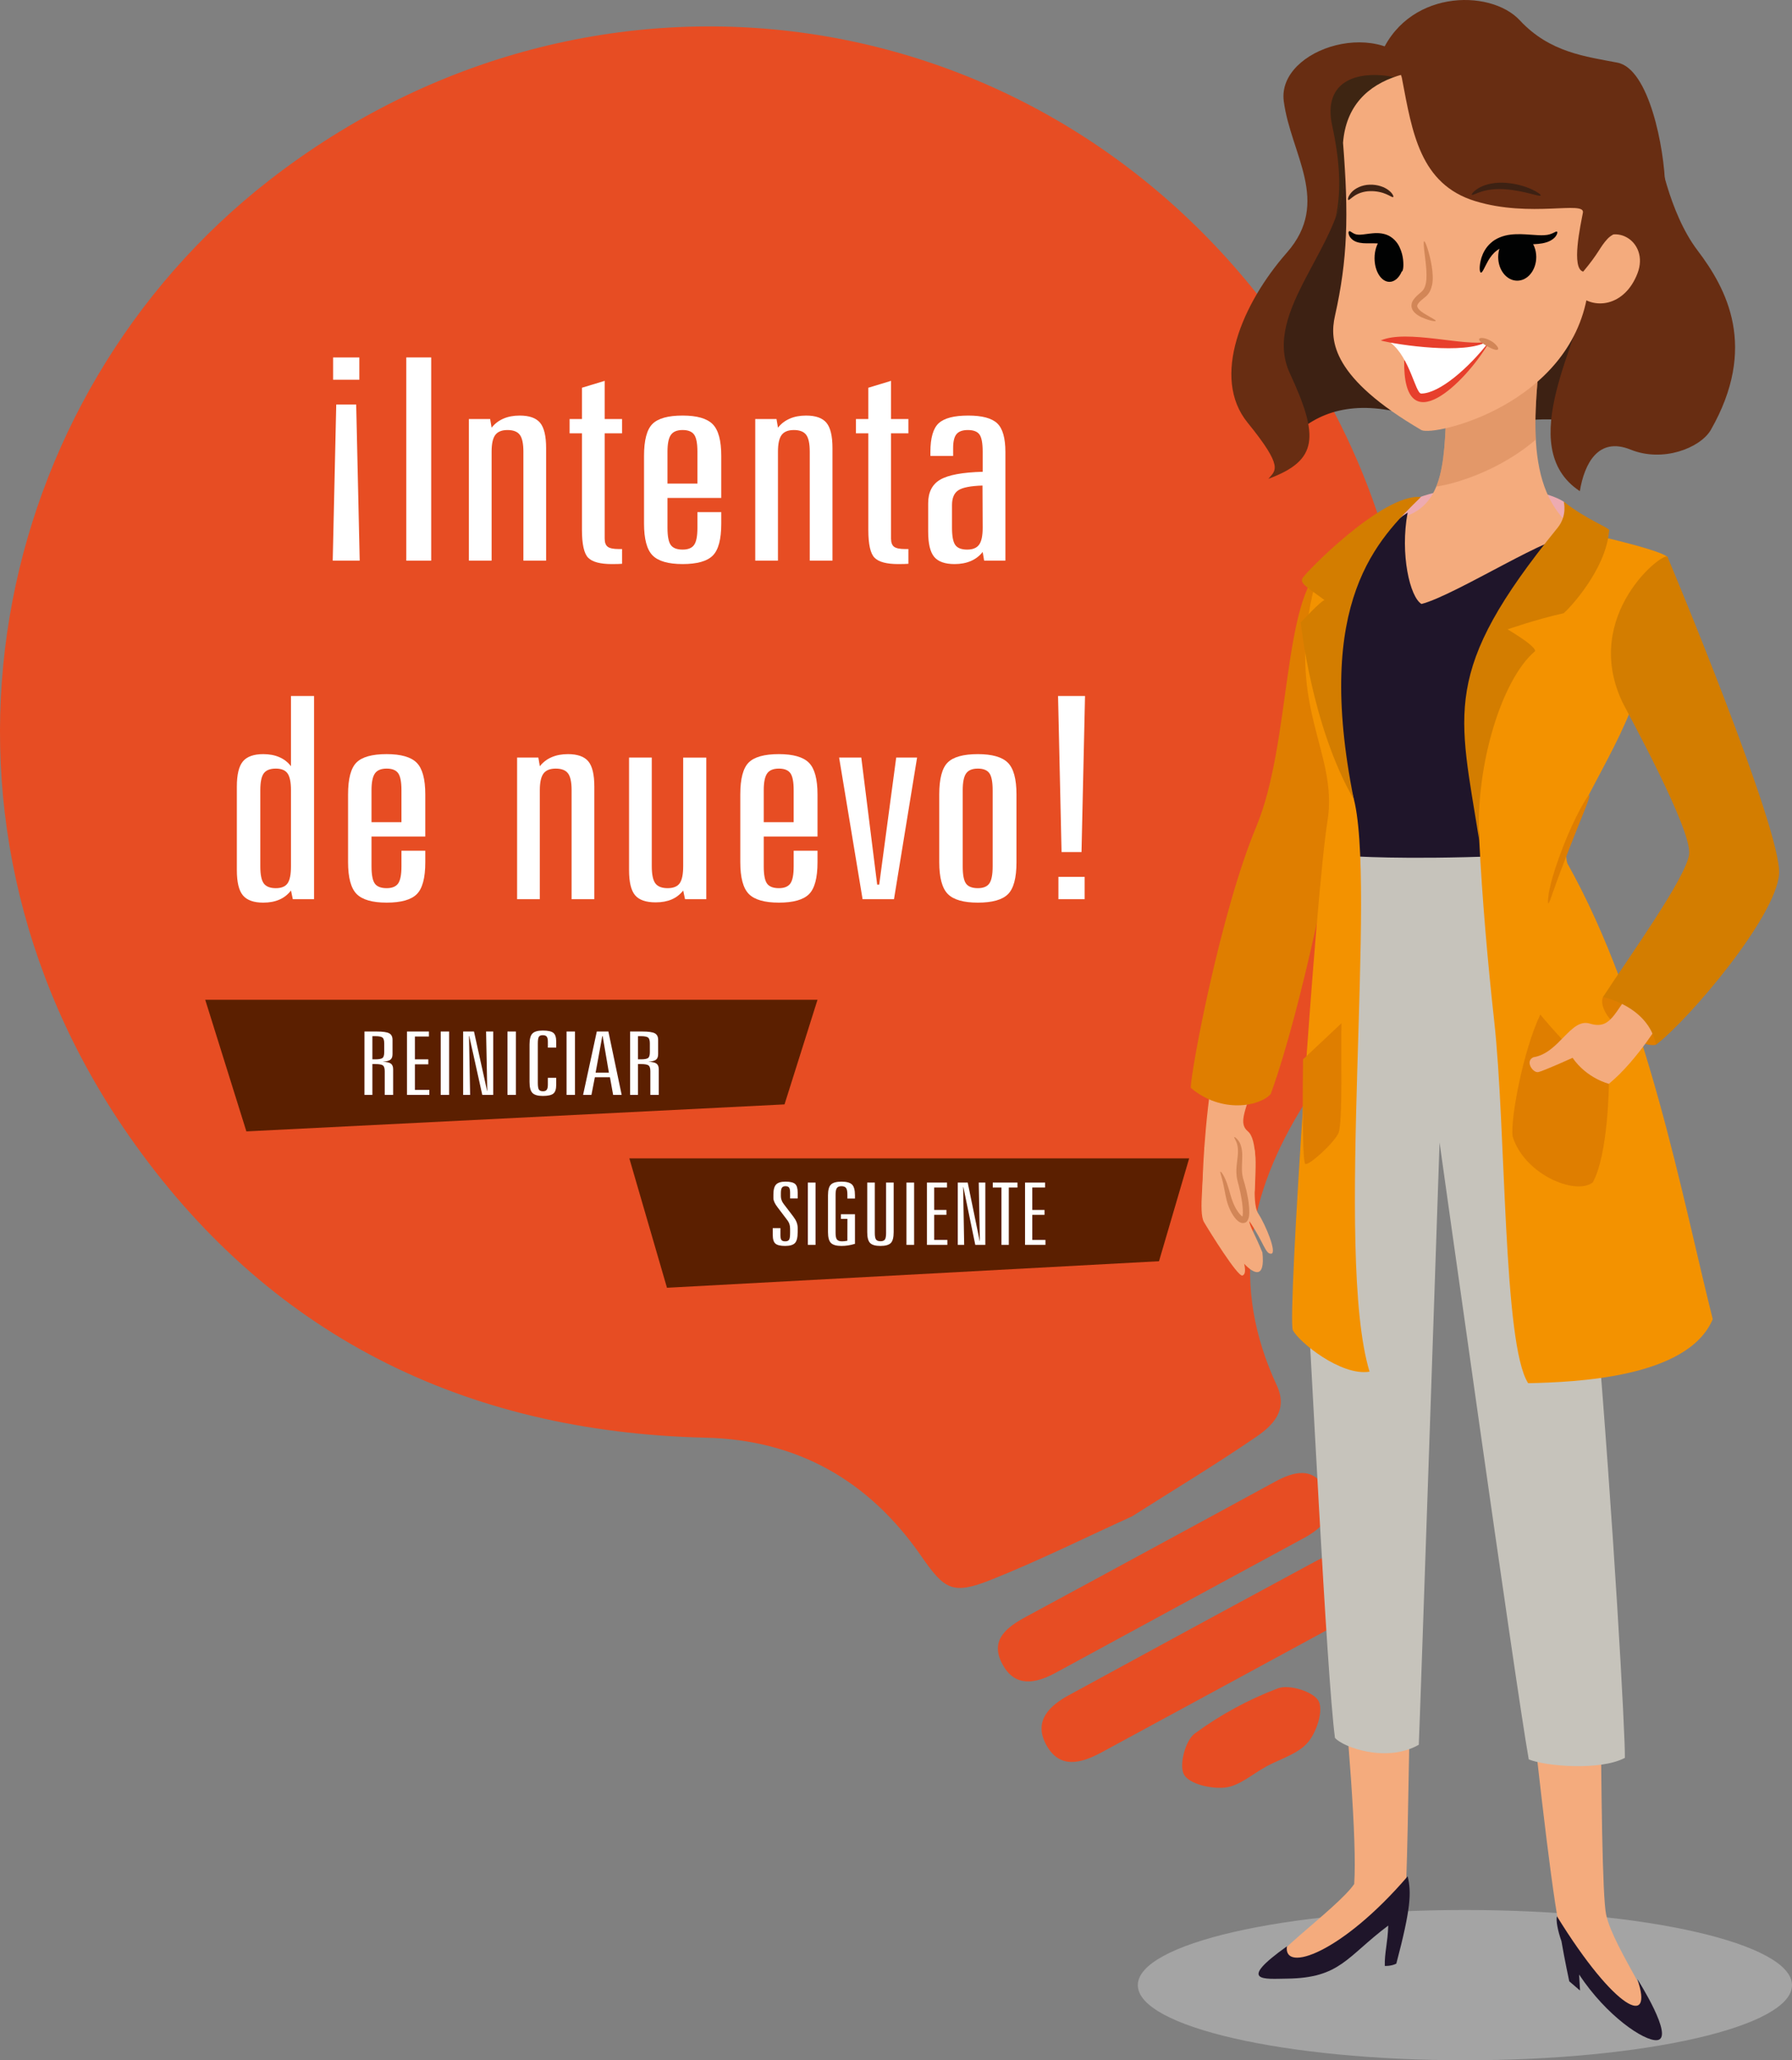 <?xml version="1.0" encoding="utf-8"?>
<!-- Generator: Adobe Illustrator 16.0.0, SVG Export Plug-In . SVG Version: 6.00 Build 0)  -->
<!DOCTYPE svg PUBLIC "-//W3C//DTD SVG 1.1//EN" "http://www.w3.org/Graphics/SVG/1.1/DTD/svg11.dtd">
<svg version="1.1" id="Capa_1" xmlns="http://www.w3.org/2000/svg" xmlns:xlink="http://www.w3.org/1999/xlink" x="0px" y="0px"
	 width="451.102px" height="518.477px" viewBox="0 0 451.102 518.477" enable-background="new 0 0 451.102 518.477"
	 xml:space="preserve">
<rect x="0" y="0" width="451.102" height="518.477" fill="#808080" stroke="none"/>
<g>
	<g opacity="0.907">
		<path fill="#A7A7A7" d="M451.102,499.571c0,10.44-36.859,18.904-82.337,18.904s-82.341-8.464-82.341-18.904
			c0-10.445,36.863-18.915,82.341-18.915S451.102,489.126,451.102,499.571z"/>
	</g>
	<g>
		<path fill="#E74D23" d="M284.963,381.602c-11.885,5.398-23.453,11.156-35.42,15.932c-9.828,3.921-11.771,2.529-17.762-6.108
			c-13.076-18.84-31.088-29.093-54.187-29.629c-60.93-1.415-110.342-26.021-145.145-75.994
			C-24.726,203.705-2.232,99.803,67.777,45.367C149.536-18.205,263.106-1.889,322.89,82.563
			c44.756,63.224,40.923,138.837,5.571,195.017c-14.516,23.055-18.697,45.99-7.055,71.058c2.922,6.289-1.029,10.109-5.236,12.989
			C305.961,368.613,295.354,375.008,284.963,381.602z M247.799,312.695c69.793-37.938,95.582-125.25,57.677-195.248
			c-37.67-69.549-125.761-95.683-195.392-57.969c-69.848,37.85-95.818,126.097-57.688,196.051
			C90.34,325.166,177.796,350.738,247.799,312.695z"/>
		<path fill="#E74D23" d="M307.956,424.369c-10.209,5.535-20.404,11.07-30.613,16.598c-5.191,2.805-10.684,4.357-14.049-2.013
			c-3.123-5.915,0.896-9.717,5.81-12.378c20.604-11.244,41.247-22.438,61.901-33.581c4.925-2.667,10.283-3.952,13.55,1.895
			c3.503,6.295-0.804,10.055-5.982,12.864C328.368,413.301,318.165,418.836,307.956,424.369z"/>
		<path fill="#E74D23" d="M289.646,389.879c10.42-5.646,20.842-11.281,31.25-16.965c4.711-2.574,9.61-3.939,12.714,1.744
			c3.18,5.834-0.285,9.647-5.385,12.402c-20.842,11.287-41.684,22.588-62.5,33.911c-5.073,2.749-10.217,3.709-13.376-2.149
			c-3.328-6.17,1.159-9.373,6.032-12.011C268.821,401.197,279.224,395.525,289.646,389.879z"/>
		<path fill="#E74D23" d="M318.625,444.632c-3.401,1.852-6.668,4.817-10.232,5.217c-3.453,0.38-8.962-0.859-10.333-3.247
			c-1.322-2.317,0.299-8.563,2.667-10.327c6.37-4.699,13.574-8.613,20.99-11.405c2.806-1.061,8.889,0.816,10.197,3.179
			c1.31,2.381-0.475,7.848-2.681,10.435c-2.506,2.923-6.993,4.162-10.62,6.119C318.614,444.601,318.625,444.619,318.625,444.632z"/>
		<circle fill="#E74D23" cx="177.86" cy="183.288" r="161.487"/>
	</g>
	<g>
		<path fill="#F4AB7D" d="M315.142,273.802c-1.56,5.683-3.453,8.913-1.004,10.917c2.45,2.004,1.938,10.58,1.719,14.811
			c-0.226,4.234-13.19,0.896-13.19,0.896s0-11.92,2.117-27.179C307.568,273.245,315.142,273.802,315.142,273.802z"/>
		<path fill="#F4AB7D" d="M303.159,288.764c0.074,6.832-1.56,16.264-0.074,18.787c1.485,2.524,8.463,13.737,9.652,13.441
			c1.189-0.297,0.446-2.971,0.446-2.971c2.378,2.524,5.345,4.01,4.603-2.822c-1.93-4.752-3.268-6.683-3.268-7.869
			c3.715,5.494,4.01,8.316,5.496,8.168c1.486-0.15-1.338-7.131-3.27-10.1c-1.931-2.972,0.002-13.219-1.039-16.486
			C314.667,285.646,303.159,288.764,303.159,288.764z"/>
		<g>
			<g>
				<path fill="#D28657" d="M307.233,294.854c0.141-0.092,1.127,1.205,1.879,3.698c0.42,1.214,0.725,2.749,1.35,4.233
					c0.32,0.748,0.709,1.525,1.215,2.23c0.242,0.356,0.533,0.688,0.822,0.943c0.072,0.068,0.144,0.118,0.211,0.159
					c0.049,0.035,0.033,0.021,0.041,0.023c0.008,0,0.014-0.004,0.015-0.011c-0.035,0.178,0.116-0.456,0.101-0.98
					c0.002-0.539-0.029-1.107-0.09-1.688c-0.119-1.178-0.326-2.336-0.556-3.445c-0.117-0.553-0.244-1.096-0.38-1.623
					c-0.131-0.533-0.283-1.012-0.411-1.61c-0.459-2.315,0.019-4.279,0.135-5.822c0.175-1.56,0.015-2.753-0.317-3.537
					c-0.322-0.782-0.65-1.181-0.543-1.274c0.053-0.059,0.543,0.18,1.102,0.978c0.57,0.783,0.953,2.233,0.908,3.89
					c0.01,1.648-0.289,3.558,0.178,5.435c0.602,1.955,1.251,4.351,1.502,6.851c0.066,0.622,0.1,1.247,0.09,1.885
					c-0.006,0.317-0.035,0.647-0.086,0.987c-0.035,0.283-0.242,0.927-0.613,1.31c-0.381,0.282-0.867,0.383-1.328,0.239
					c-0.217-0.092-0.471-0.174-0.617-0.299c-0.141-0.094-0.268-0.192-0.37-0.295c-0.438-0.406-0.767-0.828-1.044-1.262
					c-0.565-0.854-0.949-1.731-1.26-2.578c-0.607-1.731-0.771-3.242-1.053-4.474C307.653,296.341,307.032,294.965,307.233,294.854z"
					/>
			</g>
		</g>
		<path fill="#F4AB7D" d="M402.368,350.998c0.773,24.777,0.02,121.959,1.955,130.863c1.938,8.905,15.1,25.938,12.391,29.812
			c-2.713,3.873-20.135-13.938-23.618-24.393c-3.483-10.454-14.712-127.379-14.712-127.379L402.368,350.998z"/>
		<path fill="#1F152A" d="M391.935,482.249c14.714,23.812,24.487,28.167,20.229,15.778c0,0,9.582,15.002,4.936,15.389
			c-3.236,0.27-12.68-6.088-19.588-16.518l0.23,4.03l-2.711-2.324c0,0-1.228-5.735-1.966-10.098
			C392.161,485.975,391.627,483.24,391.935,482.249z"/>
		<path fill="#F4AB7D" d="M355.709,354.482c0,15.1-1.16,121.087-2.033,123.7c-0.87,2.613-15.973,18.974-33.395,17.812
			c-4.646-1.162,16.262-15.488,20.617-21.877c1.453-21.778-9.002-108.603-10.164-123.41
			C329.575,335.898,355.709,354.482,355.709,354.482z"/>
		<path fill="#1F152A" d="M354.354,472.182c0.967,4.064,0.822,8.035-2.855,21.973c-1.309,0.679-2.904,0.581-2.904,0.581
			c-0.075-3.425,0.728-5.662,0.871-10.162c-10.452,7.84-12.051,13.211-25.504,13.355c-5.645,0.063-12.775,0.968,0-8.13
			C322.991,496.572,337.704,491.54,354.354,472.182z"/>
		<path fill="#3D2113" d="M326.258,109.08c6.97-6.39,16.845-8.518,30.395-4.066c13.551,4.452,22.457,0.967,30.2,0.581
			c7.741-0.387,19.163,1.354,23.81,2.129c13.551-8.711,1.549-62.335,0.775-66.787c-0.775-4.452-48.01-32.522-56.141-30.198
			c-8.133,2.322-16.067,0-18.973,3.483c-2.902,3.486,0.773,40.073-7.357,51.106C320.838,76.365,313.868,96.109,326.258,109.08z"/>
		<path fill="#682D12" d="M399.192,73.144c-0.775,11.615-18.537,39.226-1.5,50.454c1.162-6.969,4.646-13.744,12.777-10.453
			c8.131,3.29,17.42-0.389,20.131-4.842c12.004-20.906,4.066-35.619-3.289-45.299c-7.355-9.678-9.873-25.359-9.873-25.359
			l-15.486,18.004"/>
		<path fill="#682D12" d="M357.232,18.673c-8.71-15.099-35.812-6.58-34.069,6.776c1.742,13.359,12,25.361,0.771,38.137
			c-11.227,12.779-19.164,31.361-9.873,42.781c9.294,11.425,6.971,12.005,5.229,14.133c12.584-4.646,12.776-10.646,5.422-26.52
			c-7.356-15.875,13.929-32.479,13.742-50.141C338.26,25.256,344.651,19.643,357.232,18.673z"/>
		<path fill="#3E2512" d="M335.358,31.644c1.848,8.442,2.43,16.345,0.842,23.157c1.383-3.609,2.293-7.262,2.254-10.961
			c-0.162-15.592,4.313-22.053,13.188-24.299C342.172,17.435,332.819,20.035,335.358,31.644z"/>
		<path fill="#C6C3BB" d="M409.034,442.371c-6.193,3.291-19.938,2.13-24.197,0.388c-3.291-18.392-22.455-155.259-22.455-155.259
			s-5.034,148.479-5.229,151.577c-8.131,4.647-19.164,0.582-21.1-1.741c-2.131-15.874-6.195-100.469-7.356-117.699
			c-1.161-17.229,2.903-56.916,3.872-70.467c0.967-13.55,6.969-36.007,6.969-36.007s21.392,3.679,45.299-0.193
			C397.418,231.36,409.227,430.755,409.034,442.371z"/>
		<path fill="#EDABB1" d="M393.834,126.389c-5.082-3.63-25.117-6.679-39.637,0c-12.341,9.291-7.84,10.6-7.113,10.744
			c0.726,0.145,48.93,5.228,48.93,5.228"/>
		<path fill="#F4AB7D" d="M387.881,86.898c-1.354,15.484-5.034,38.377,10.455,47.477c-5.809,22.648-42.252,27.489-42.252,27.489
			s-7.549-26.134-4.258-31.362c12.389-2.71,11.809-15.197,12.391-32.425C367.122,91.688,387.881,86.898,387.881,86.898z"/>
		<path fill="#D28657" fill-opacity="0.5" d="M361.547,122.452c2.385-5.824,2.328-14.284,2.67-24.375
			c2.904-6.39,23.664-11.179,23.664-11.179c-0.614,7.042-1.709,15.619-1.264,23.732C377.92,118.064,367.226,121.604,361.547,122.452
			z"/>
		<path fill="#1F152A" d="M395.026,135.471c-6.388,9.873-21.221,71.446-17.541,79.963c-24.585,0.969-37.428,0-37.428,0
			c-6.582-24.005-11.073-69.977,14.285-86.432c-1.936,10.453,0.58,21.246,3.486,22.989
			C366.347,149.861,392.316,133.148,395.026,135.471z"/>
		<path fill="#F4AB7D" d="M338.083,35.936c1.451,18.293,1.162,29.328-2.033,43.557c-1.452,6.389-0.579,15.68,21.779,28.748
			c3.338,1.598,37.313-6.389,41.813-34.266c4.641-28.729-4.645-51.687-22.066-55.172C360.151,15.318,339.534,17.352,338.083,35.936z
			"/>
		<path fill="#F4AB7D" d="M400.803,62.553c4.938-7.598,14.52-1.936,11.422,6.195c-3.207,8.418-11.129,9.438-15.34,5.082
			C397.659,67.635,400.803,62.553,400.803,62.553z"/>
		<g>
			<g>
				<g>
					<path fill="#010202" d="M372.782,68.604c-0.316-0.057-0.527-1.492,0.156-3.79c0.372-1.125,1.04-2.512,2.337-3.66
						c1.265-1.186,3.129-1.886,4.949-2.103c1.834-0.222,3.493-0.094,4.935,0.006c1.44,0.111,2.672,0.194,3.649,0.128
						c1.944-0.08,2.791-1.099,3.14-0.89c0.133,0.081,0.135,0.509-0.281,1.1c-0.394,0.595-1.301,1.281-2.502,1.619
						c-2.403,0.734-5.582,0.299-8.607,0.652c-1.505,0.192-2.78,0.625-3.732,1.359c-0.978,0.703-1.66,1.665-2.18,2.539
						C373.646,67.354,373.17,68.686,372.782,68.604z"/>
				</g>
			</g>
		</g>
		<path fill="#010202" d="M384.971,60.119c1.063,1.092,1.751,2.721,1.751,4.564c0,3.287-2.146,5.952-4.792,5.952
			s-4.79-2.665-4.79-5.952c0-1.773,0.636-3.348,1.627-4.438C380.833,60.156,382.901,60.123,384.971,60.119z"/>
		<g>
			<g>
				<path fill="#D28657" d="M361.411,80.754c-0.068,0.18-1.459,0.021-3.588-0.922c-0.523-0.268-1.104-0.57-1.668-1.113
					c-0.277-0.268-0.564-0.617-0.729-1.096c-0.196-0.479-0.129-1.068,0.037-1.546c0.396-0.925,1.053-1.503,1.676-2.058
					c0.709-0.585,1.115-0.9,1.422-1.566c0.598-1.267,0.57-2.883,0.502-4.283c-0.079-1.424-0.252-2.726-0.381-3.823
					c-0.273-2.193-0.403-3.579-0.178-3.63c0.213-0.047,0.738,1.243,1.309,3.418c0.275,1.091,0.572,2.398,0.743,3.91
					c0.134,1.494,0.306,3.26-0.532,5.12c-0.219,0.454-0.518,0.874-0.865,1.237c-0.389,0.37-0.705,0.6-0.994,0.836
					c-0.586,0.475-1.105,0.977-1.312,1.406c-0.425,0.688,0.672,1.645,1.534,2.184C360.208,79.945,361.5,80.518,361.411,80.754z"/>
			</g>
		</g>
		<path fill="#010202" d="M352.795,68.49c-0.684,1.473-1.776,2.438-3.02,2.438c-2.072,0-3.757-2.667-3.757-5.953
			c0-1.991,0.622-3.742,1.571-4.824C350.731,61.951,352.095,65.072,352.795,68.49z"/>
		<g>
			<path fill="#3D2113" d="M350.713,49.582c0.168-0.106-0.119-0.917-1.164-1.713c-1.016-0.797-2.762-1.455-4.739-1.392
				c-1.985,0.034-3.729,0.942-4.599,1.925c-0.879,0.996-0.991,1.829-0.821,1.906c0.226,0.123,0.694-0.447,1.579-1.039
				c0.884-0.586,2.255-1.13,3.896-1.166c1.629-0.053,3.114,0.321,4.098,0.755C349.961,49.276,350.519,49.732,350.713,49.582z"/>
		</g>
		<path fill="#E73F2C" d="M374.476,86.752c-5.517,9.295-21.3,25.075-21.006,3.968C354.729,90.142,374.476,86.752,374.476,86.752z"/>
		<path fill="#FFFFFF" d="M374.766,86.075c-7.452,2.129-18.292,0.192-24.682,0.192c4.838,3.776,6.193,12.584,7.646,12.777
			C362.375,99.045,369.829,92.463,374.766,86.075z"/>
		<path fill="#E73F2C" d="M374.282,85.979c-5.13,1.355-20.23-3.195-26.714-0.291C352.116,86.85,368.862,89.268,374.282,85.979z"/>
		<g>
			<g>
				<path fill="#D28657" d="M372.347,85.301c0.127-0.415,1.487-0.353,2.85,0.434c0.705,0.341,1.226,0.867,1.566,1.264
					c0.338,0.406,0.465,0.74,0.325,0.916c-0.307,0.371-1.428-0.07-2.674-0.752C373.172,86.439,372.202,85.743,372.347,85.301z"/>
			</g>
		</g>
		<g>
			<g>
				<g>
					<path fill="#010202" d="M352.817,68.385c-0.378,0.052-0.795-0.997-1.419-2.555c-0.623-1.518-1.558-3.719-3.349-4.311
						c-1.868-0.655-4.483,0.101-6.575-0.646c-1.063-0.366-1.711-1.18-1.882-1.719c-0.2-0.554-0.122-0.888,0.027-0.956
						c0.362-0.188,1.006,0.833,2.297,0.863c0.672,0.046,1.59-0.097,2.756-0.256c1.147-0.13,2.609-0.326,4.248,0.225
						c1.652,0.565,2.817,1.926,3.36,3.106c0.576,1.204,0.827,2.313,0.925,3.234C353.407,67.219,353.159,68.341,352.817,68.385z"/>
				</g>
			</g>
		</g>
		<path fill="#F39200" d="M384.688,348.094c11.904-0.291,40.219-1.307,46.461-16.116c-7.695-30.635-16.553-78.983-36.588-114.701
			c-2.471-7.403,11.762-25.843,16.986-41.523c5.082-17.277,8.617-34.989,8.229-35.571c-2.131-2.031-21.586-6.244-21.586-6.244
			s-22.796,14.52-25.409,35.427c-2.612,20.908,0.292,59.964,3.339,87.406C379.17,284.209,378.301,338.221,384.688,348.094z"/>
		<path fill="#D37D00" d="M393.642,126.244c5.614,4.453,11.495,6.576,11.444,7.188c-0.822,10.115-10.282,19.914-11.444,20.883
			c-6.97,1.548-14.132,4.065-14.132,4.065c8.517,5.129,6.775,5.611,6.775,5.611c-8.132,6.971-14.906,28.266-13.938,47.43
			c-5.033-32.133-9.776-42.299,19.744-78.595C394.622,129.717,393.642,126.244,393.642,126.244z"/>
		<path fill="#DF7E00" d="M333.243,142.311c-10.551,8.18-8.133,44.525-17.037,65.819c-8.902,21.295-16.453,61.368-16.453,65.626
			c7.744,6.582,17.424,4.646,20.134,1.551c8.131-22.458,16.067-63.691,18.391-77.243
			C334.885,178.221,333.243,142.311,333.243,142.311z"/>
		<path fill="#F39200" d="M340.549,200.146c6.357,21.224-4.791,115.426,4.211,145.044c-7.26,1.161-17.857-7.551-19.311-10.454
			c-1.451-2.903,5.809-110.344,8.713-128.057c2.902-17.713-11.18-29.184-3.051-59.964c6.389-5.227,5.953-1.598,5.953-1.598
			S332.42,172.995,340.549,200.146z"/>
		<path fill="#D37D00" d="M357.683,125.082c-10.841,10.648-26.955,25.939-16.89,76.079c-10.648-18.391-13.356-44.524-13.356-44.524
			s5.224-5.615,6-5.615c-3.872-2.904-6.192-4.063-5.612-5.42C328.402,144.248,348.172,124.066,357.683,125.082z"/>
		<path fill="#DF7E00" d="M396.159,264.465c-3.631-3.341-8.422-9.147-8.422-9.147c-4.355,9.147-7.549,26.423-6.969,30.634
			c2.902,9.584,15.824,14.955,20.18,11.614c3.922-7.112,4.064-24.825,4.064-24.825S399.063,267.369,396.159,264.465z"/>
		<path fill="#DF7E00" d="M416.872,262.916c-4.164,1.064-15.193-7.261-13.355-12.003C407.192,248.688,419.1,251.976,416.872,262.916
			z"/>
		<path fill="#F4AB7D" d="M411.256,248.688c-4.936,5.951-5.664,10.551-11.035,8.904c-4.859-1.489-7.692,7.454-14.227,8.469
			c-2.179,1.017-0.096,4.018,1.258,3.729c1.355-0.291,8.615-3.582,8.615-3.582c3.631,5.227,9.145,6.533,9.145,6.533
			c7.262-5.953,13.504-16.552,13.504-16.552L411.256,248.688z"/>
		<path fill="#D37D00" d="M419.778,140.182c0.771,1.743,28.842,68.914,28.068,79.759c-0.773,10.84-22.648,36.586-30.975,42.976
			c-1.939-9.776-13.357-12.003-13.357-12.003c6.971-10.648,20.717-29.814,21.684-35.814c0.969-6.001-15.738-36.165-16.844-38.523
			C398.094,154.7,419.002,138.439,419.778,140.182z"/>
		<path fill="#DF7E00" d="M337.695,257.495c-0.196,5.808,0.386,25.167-0.776,27.683c-1.162,2.518-7.354,8.131-8.321,7.743
			c-0.97-0.388-0.58-26.328-0.58-26.328L337.695,257.495z"/>
		<g>
			<path fill="#DF7E00" d="M389.769,227.295c-0.11-0.019-0.127-0.435-0.06-1.181c0.035-0.375,0.09-0.829,0.164-1.359
				c0.09-0.521,0.232-1.104,0.381-1.753c0.582-2.602,1.729-6.082,3.191-9.845c2.926-7.533,6.246-13.222,6.633-13.012
				c0.404,0.213-2.221,6.145-5.117,13.604c-1.448,3.728-2.754,7.106-3.604,9.573c-0.224,0.615-0.425,1.171-0.604,1.66
				c-0.151,0.492-0.297,0.916-0.424,1.261C390.075,226.936,389.879,227.313,389.769,227.295z"/>
		</g>
		<path fill="#682D12" d="M352.974,20.031c2.519,13.163,4.452,26.325,18.392,30.584c13.938,4.261,27.684-0.193,27.102,2.904
			c-0.58,3.098-3.025,14.059,0.074,14.834c4.064-4.84,4.117-6.088,6.121-8.251c3.314-3.582,14.711-3.098,14.52-12.972
			c-0.193-9.872-4.066-29.812-12.004-31.36c-7.936-1.549-17.035-2.516-24.584-10.647c-7.551-8.129-29.039-7.744-35.428,9.679
			C349.875,13.252,352.78,18.093,352.974,20.031z"/>
		<g>
			<path fill="#3D2113" d="M370.506,49.004c0.164,0.199,1.027-0.346,2.509-0.809c1.481-0.468,3.628-0.755,6.034-0.554
				c4.832,0.382,8.589,1.983,8.785,1.556c0.23-0.355-3.404-2.75-8.664-3.178c-2.606-0.223-5.049,0.292-6.594,1.113
				C371.019,47.953,370.377,48.87,370.506,49.004z"/>
		</g>
	</g>
	<g>
		<g>
			<g>
				<path fill="#FFFFFF" d="M84.642,101.806h5.022l0.884,39.279h-6.79L84.642,101.806z M83.852,89.95h6.604v5.615h-6.604V89.95z"/>
				<path fill="#FFFFFF" d="M102.268,89.95h6.279v51.135h-6.279V89.95z"/>
				<path fill="#FFFFFF" d="M137.474,112.761v28.324h-5.72v-27.422c0-2.034-0.303-3.45-0.907-4.247
					c-0.604-0.798-1.636-1.196-3.093-1.196c-1.427,0-2.449,0.41-3.07,1.23c-0.62,0.821-0.93,2.225-0.93,4.213v27.422h-5.721v-35.639
					h5.35l0.371,2.184c0.775-0.993,1.76-1.75,2.953-2.271c1.193-0.52,2.565-0.78,4.116-0.78c2.419,0,4.132,0.607,5.14,1.82
					C136.969,107.613,137.474,109.733,137.474,112.761z"/>
				<path fill="#FFFFFF" d="M152.217,95.843v9.604h4.371v3.604h-4.371v26.486c0,0.994,0.256,1.682,0.768,2.062
					c0.511,0.382,1.434,0.572,2.767,0.572h0.837v3.709c-0.342,0.023-0.69,0.041-1.047,0.053c-0.356,0.011-0.859,0.018-1.511,0.018
					c-2.915,0-4.899-0.526-5.953-1.578c-1.054-1.051-1.581-3.392-1.581-7.02v-24.303h-3.116v-3.605h3.116v-7.869L152.217,95.843z"/>
				<path fill="#FFFFFF" d="M181.562,114.737v10.574h-13.534v7.522c0,2.127,0.279,3.571,0.837,4.333
					c0.559,0.764,1.551,1.145,2.977,1.145c1.364,0,2.326-0.393,2.884-1.179c0.558-0.785,0.837-2.219,0.837-4.299v-3.952h6v2.912
					c0,3.93-0.714,6.604-2.14,8.025c-1.427,1.422-3.953,2.133-7.581,2.133c-3.597,0-6.115-0.723-7.557-2.167
					c-1.442-1.444-2.163-4.131-2.163-8.061v-16.987c0-3.952,0.705-6.633,2.116-8.043c1.41-1.409,3.945-2.115,7.604-2.115
					c3.597,0,6.116,0.723,7.558,2.167C180.842,108.191,181.562,110.854,181.562,114.737z M175.562,113.663
					c0-2.104-0.279-3.537-0.837-4.299c-0.558-0.764-1.52-1.146-2.884-1.146c-1.395,0-2.379,0.404-2.953,1.213
					c-0.574,0.81-0.86,2.219-0.86,4.23v8.043h7.534V113.663L175.562,113.663z"/>
				<path fill="#FFFFFF" d="M209.559,112.761v28.324h-5.72v-27.422c0-2.034-0.302-3.45-0.907-4.247
					c-0.604-0.798-1.635-1.196-3.092-1.196c-1.428,0-2.45,0.41-3.07,1.23c-0.621,0.821-0.93,2.225-0.93,4.213v27.422h-5.721v-35.639
					h5.349l0.372,2.184c0.774-0.993,1.759-1.75,2.953-2.271c1.193-0.52,2.564-0.78,4.115-0.78c2.419,0,4.132,0.607,5.14,1.82
					C209.055,107.613,209.559,109.733,209.559,112.761z"/>
				<path fill="#FFFFFF" d="M224.302,95.843v9.604h4.373v3.604h-4.373v26.486c0,0.994,0.256,1.682,0.768,2.062
					c0.512,0.382,1.435,0.572,2.767,0.572h0.838v3.709c-0.342,0.023-0.689,0.041-1.047,0.053c-0.355,0.011-0.859,0.018-1.512,0.018
					c-2.914,0-4.899-0.526-5.952-1.578c-1.055-1.051-1.581-3.392-1.581-7.02v-24.303h-3.117v-3.605h3.117v-7.869L224.302,95.843z"/>
				<path fill="#FFFFFF" d="M253.09,113.767v27.318h-5.35l-0.371-2.184c-0.774,0.993-1.761,1.75-2.953,2.271
					c-1.193,0.52-2.565,0.78-4.115,0.78c-2.42,0-4.133-0.607-5.141-1.82c-1.008-1.214-1.511-3.334-1.511-6.361v-7.107
					c0-2.796,1.015-4.784,3.046-5.963c2.03-1.179,5.588-1.838,10.674-1.977v-5.061c0-2.15-0.271-3.594-0.813-4.334
					c-0.543-0.739-1.513-1.109-2.906-1.109c-1.334,0-2.287,0.341-2.86,1.022c-0.574,0.683-0.859,1.854-0.859,3.519v1.977h-5.721
					v-0.971c0-3.559,0.697-5.98,2.092-7.263c1.396-1.283,3.875-1.925,7.441-1.925c3.473,0,5.898,0.647,7.278,1.941
					C252.399,107.815,253.09,110.23,253.09,113.767z M247.323,122.19c-2.977,0.093-5,0.486-6.068,1.18
					c-1.069,0.694-1.604,1.941-1.604,3.744v5.72c0,2.127,0.279,3.571,0.837,4.333c0.559,0.764,1.551,1.145,2.977,1.145
					c1.396,0,2.396-0.41,3-1.23c0.604-0.82,0.906-2.236,0.906-4.247L247.323,122.19z"/>
				<path fill="#FFFFFF" d="M73.247,175.15h5.813v51.135h-5.348l-0.466-2.184c-0.775,1.017-1.743,1.779-2.906,2.287
					c-1.163,0.509-2.52,0.764-4.069,0.764c-2.389,0-4.093-0.607-5.116-1.82c-1.022-1.214-1.534-3.334-1.534-6.361v-21.01
					c0-3.027,0.512-5.147,1.534-6.361c1.023-1.213,2.728-1.82,5.116-1.82c1.55,0,2.914,0.261,4.092,0.78
					c1.179,0.521,2.14,1.277,2.884,2.271V175.15z M73.247,198.863c0-2.012-0.286-3.421-0.86-4.23
					c-0.574-0.809-1.558-1.213-2.953-1.213c-1.426,0-2.434,0.394-3.023,1.179c-0.589,0.786-0.883,2.207-0.883,4.265v19.171
					c0,2.08,0.294,3.514,0.883,4.299c0.59,0.786,1.598,1.179,3.023,1.179c1.396,0,2.379-0.404,2.953-1.213
					c0.574-0.81,0.86-2.23,0.86-4.265V198.863z"/>
				<path fill="#FFFFFF" d="M107.058,199.938v10.574H93.523v7.522c0,2.127,0.279,3.571,0.838,4.333
					c0.559,0.764,1.55,1.145,2.977,1.145c1.363,0,2.325-0.393,2.883-1.179c0.559-0.785,0.838-2.219,0.838-4.299v-3.952h5.999v2.912
					c0,3.93-0.714,6.604-2.14,8.025c-1.426,1.422-3.953,2.133-7.58,2.133c-3.598,0-6.115-0.723-7.558-2.167
					c-1.441-1.444-2.163-4.131-2.163-8.061v-16.987c0-3.952,0.705-6.633,2.117-8.043c1.41-1.409,3.944-2.115,7.604-2.115
					c3.596,0,6.115,0.723,7.557,2.167C106.337,193.392,107.058,196.055,107.058,199.938z M101.059,198.863
					c0-2.104-0.279-3.537-0.838-4.299c-0.558-0.764-1.52-1.145-2.883-1.145c-1.396,0-2.38,0.404-2.953,1.213
					c-0.574,0.81-0.861,2.219-0.861,4.23v8.043h7.535V198.863z"/>
				<path fill="#FFFFFF" d="M149.611,197.961v28.324h-5.721v-27.422c0-2.034-0.302-3.45-0.906-4.247
					c-0.605-0.798-1.636-1.196-3.093-1.196c-1.427,0-2.45,0.41-3.069,1.23c-0.621,0.821-0.931,2.225-0.931,4.213v27.422h-5.72
					v-35.639h5.348l0.372,2.184c0.774-0.993,1.759-1.75,2.954-2.271c1.192-0.52,2.564-0.78,4.115-0.78
					c2.418,0,4.131,0.607,5.139,1.82C149.107,192.813,149.611,194.934,149.611,197.961z"/>
				<path fill="#FFFFFF" d="M158.354,190.646h5.72v27.318c0,2.104,0.303,3.554,0.908,4.351c0.604,0.798,1.635,1.196,3.092,1.196
					c1.426,0,2.434-0.41,3.023-1.229c0.588-0.82,0.883-2.259,0.883-4.316v-27.318h5.814v35.639h-5.349l-0.466-2.184
					c-0.775,0.993-1.736,1.739-2.883,2.235c-1.147,0.497-2.496,0.745-4.046,0.745c-2.45,0-4.179-0.601-5.186-1.803
					c-1.008-1.201-1.512-3.305-1.512-6.309v-28.324H158.354z"/>
				<path fill="#FFFFFF" d="M205.791,199.938v10.574h-13.533v7.522c0,2.127,0.279,3.571,0.838,4.333
					c0.558,0.764,1.549,1.145,2.977,1.145c1.363,0,2.324-0.393,2.883-1.179c0.559-0.785,0.837-2.219,0.837-4.299v-3.952h5.999v2.912
					c0,3.93-0.713,6.604-2.139,8.025c-1.427,1.422-3.953,2.133-7.58,2.133c-3.598,0-6.116-0.723-7.559-2.167
					c-1.441-1.444-2.162-4.131-2.162-8.061v-16.987c0-3.952,0.705-6.633,2.116-8.043c1.411-1.409,3.944-2.115,7.604-2.115
					c3.596,0,6.115,0.723,7.557,2.167C205.07,193.392,205.791,196.055,205.791,199.938z M199.792,198.863
					c0-2.104-0.278-3.537-0.837-4.299c-0.559-0.764-1.52-1.145-2.883-1.145c-1.396,0-2.381,0.404-2.953,1.213
					c-0.574,0.81-0.861,2.219-0.861,4.23v8.043h7.534V198.863z"/>
				<path fill="#FFFFFF" d="M211.232,190.646h5.581l3.999,31.964h0.512l4.279-31.964h5.256l-5.814,35.639h-7.906L211.232,190.646z"
					/>
				<path fill="#FFFFFF" d="M255.879,199.938v17.057c0,3.93-0.713,6.604-2.139,8.025c-1.428,1.422-3.953,2.133-7.582,2.133
					c-3.597,0-6.115-0.723-7.557-2.167c-1.441-1.444-2.163-4.131-2.163-8.061v-16.987c0-3.952,0.705-6.633,2.116-8.043
					c1.41-1.409,3.945-2.115,7.604-2.115c3.598,0,6.116,0.723,7.559,2.167C255.159,193.392,255.879,196.055,255.879,199.938z
					 M249.879,198.863c0-2.104-0.278-3.537-0.836-4.299c-0.559-0.764-1.521-1.145-2.885-1.145c-1.395,0-2.38,0.404-2.953,1.213
					c-0.574,0.81-0.859,2.219-0.859,4.23v19.171c0,2.127,0.279,3.571,0.837,4.333c0.56,0.764,1.551,1.145,2.978,1.145
					c1.363,0,2.325-0.393,2.883-1.179c0.559-0.785,0.838-2.219,0.838-4.299v-19.17H249.879z"/>
				<path fill="#FFFFFF" d="M266.344,175.15h6.789l-0.883,39.278h-5.022L266.344,175.15z M266.437,220.669h6.604v5.616h-6.604
					V220.669z"/>
			</g>
		</g>
	</g>
	<g>
		<polygon fill="#5B1F00" points="158.425,291.506 167.899,324.071 291.758,317.391 299.351,291.506 		"/>
		<g>
			<g>
				<path fill="#FFFFFF" d="M200.802,300.086v1.499h-1.909v-1.456c0-0.616-0.086-1.04-0.257-1.271
					c-0.173-0.229-0.479-0.346-0.918-0.346c-0.422,0-0.718,0.131-0.891,0.389c-0.171,0.26-0.258,0.718-0.258,1.377v0.764
					c0,0.32,0.06,0.647,0.18,0.984c0.12,0.336,0.294,0.652,0.524,0.951l2.38,3.115c0.4,0.525,0.692,1.02,0.875,1.483
					c0.182,0.465,0.273,0.944,0.273,1.44v1.063c0,1.362-0.232,2.28-0.697,2.754c-0.463,0.476-1.288,0.713-2.475,0.713
					c-1.157,0-1.962-0.191-2.417-0.573c-0.455-0.384-0.682-1.105-0.682-2.17v-1.743h1.923v1.69c0,0.639,0.086,1.07,0.258,1.297
					c0.173,0.227,0.488,0.34,0.947,0.34c0.469,0,0.791-0.127,0.969-0.387c0.177-0.258,0.265-0.826,0.265-1.705v-1.084
					c0-0.404-0.051-0.771-0.15-1.1c-0.1-0.33-0.245-0.63-0.438-0.899l-2.525-3.338c-0.354-0.446-0.624-0.873-0.811-1.277
					c-0.187-0.403-0.28-0.753-0.28-1.05v-0.915c0-1.219,0.228-2.068,0.682-2.547c0.455-0.477,1.236-0.718,2.347-0.718
					c1.167,0,1.973,0.189,2.417,0.565C200.578,298.306,200.802,299.023,200.802,300.086z"/>
				<path fill="#FFFFFF" d="M203.356,297.6h1.938v15.68h-1.938V297.6z"/>
				<path fill="#FFFFFF" d="M215.221,300.799v0.808h-1.908v-1.021c0-0.794-0.112-1.338-0.338-1.633
					c-0.224-0.291-0.613-0.441-1.169-0.441c-0.535,0-0.913,0.154-1.133,0.457c-0.219,0.307-0.33,0.846-0.33,1.619v9.683
					c0,0.829,0.12,1.391,0.36,1.679c0.241,0.291,0.669,0.437,1.282,0.437c0.183,0,0.386-0.012,0.607-0.037
					c0.22-0.023,0.462-0.061,0.72-0.111l0.015-5.507h-1.636v-1.158h3.529v7.441c-0.583,0.177-1.153,0.309-1.707,0.399
					c-0.556,0.088-1.115,0.132-1.679,0.132c-1.263,0-2.146-0.245-2.648-0.739c-0.5-0.492-0.752-1.401-0.752-2.728v-9.279
					c0-1.318,0.248-2.22,0.746-2.706c0.497-0.485,1.382-0.729,2.654-0.729c1.263,0,2.143,0.239,2.64,0.716
					C214.972,298.561,215.221,299.466,215.221,300.799z"/>
				<path fill="#FFFFFF" d="M218.307,297.6h1.907v12.691c0,0.816,0.106,1.366,0.315,1.649c0.211,0.282,0.584,0.424,1.119,0.424
					c0.527,0,0.893-0.142,1.099-0.424c0.204-0.283,0.308-0.833,0.308-1.649V297.6h1.908v12.479c0,1.347-0.243,2.262-0.73,2.742
					c-0.488,0.482-1.359,0.724-2.611,0.724c-1.234,0-2.096-0.244-2.584-0.733c-0.487-0.489-0.73-1.401-0.73-2.732V297.6z"/>
				<path fill="#FFFFFF" d="M228.177,297.6h1.938v15.68h-1.938V297.6z"/>
				<path fill="#FFFFFF" d="M233.343,297.6h5.05v1.242h-3.228v5.646h3.085v1.233h-3.085v6.314h3.314v1.244h-5.137V297.6z"/>
				<path fill="#FFFFFF" d="M241.105,297.6h2.497l3.026,14.744h0.03l-0.274-14.744h1.649v15.68h-2.524l-3-14.543h-0.057
					l0.259,14.543h-1.606V297.6L241.105,297.6z"/>
				<path fill="#FFFFFF" d="M249.915,297.6h6.214v1.242h-2.181v14.438h-1.852v-14.438h-2.182V297.6z"/>
				<path fill="#FFFFFF" d="M258.037,297.6h5.05v1.242h-3.228v5.646h3.085v1.233h-3.085v6.314h3.314v1.244h-5.137V297.6z"/>
			</g>
		</g>
	</g>
</g>
<g>
	<polygon fill="#5B1F00" points="51.661,251.593 62.022,284.721 197.488,277.926 205.792,251.593 	"/>
	<g>
		<g>
			<path fill="#FFFFFF" d="M91.747,259.584h3.045c1.568,0,2.631,0.149,3.185,0.453c0.554,0.303,0.833,0.847,0.833,1.632v3.612
				c0,0.664-0.183,1.131-0.55,1.406c-0.366,0.273-1.015,0.438-1.946,0.497c0.993,0.043,1.684,0.201,2.072,0.476
				c0.385,0.272,0.581,0.75,0.581,1.428v6.444h-2.12v-5.959c0-0.749-0.154-1.235-0.463-1.46c-0.308-0.222-0.944-0.334-1.907-0.334
				h-0.738v7.753h-1.994L91.747,259.584L91.747,259.584z M93.74,260.76v5.828h0.706c0.911,0,1.517-0.109,1.822-0.328
				c0.302-0.22,0.454-0.708,0.454-1.466v-2.218c0-0.764-0.151-1.257-0.454-1.481c-0.304-0.222-0.911-0.335-1.822-0.335H93.74z"/>
			<path fill="#FFFFFF" d="M102.45,259.584h5.523v1.263h-3.531v5.741h3.374v1.256h-3.374v6.424h3.625v1.265h-5.618V259.584
				L102.45,259.584z"/>
			<path fill="#FFFFFF" d="M110.939,259.584h2.119v15.948h-2.119V259.584z"/>
			<path fill="#FFFFFF" d="M116.589,259.584h2.729l3.312,14.998h0.03l-0.298-14.998h1.805v15.948h-2.763l-3.28-14.794h-0.063
				l0.284,14.794h-1.758v-15.948H116.589z"/>
			<path fill="#FFFFFF" d="M127.746,259.584h2.118v15.948h-2.118V259.584z"/>
			<path fill="#FFFFFF" d="M140.018,262.113v1.524h-2.103v-1.48c0-0.62-0.098-1.05-0.292-1.288
				c-0.193-0.238-0.537-0.358-1.028-0.358c-0.451,0-0.764,0.136-0.943,0.407c-0.178,0.271-0.266,0.839-0.266,1.703v9.872
				c0,0.888,0.095,1.463,0.283,1.731c0.188,0.267,0.533,0.398,1.035,0.398c0.43,0,0.738-0.126,0.927-0.377
				c0.187-0.253,0.281-0.683,0.281-1.287v-1.721h2.103v1.772c0,1.089-0.245,1.825-0.737,2.212c-0.492,0.387-1.372,0.579-2.636,0.579
				c-1.246,0-2.115-0.248-2.605-0.747c-0.492-0.497-0.738-1.423-0.738-2.778v-9.441c0-1.348,0.246-2.266,0.738-2.757
				c0.492-0.49,1.359-0.736,2.605-0.736c1.276,0,2.158,0.193,2.644,0.574C139.771,260.299,140.018,261.029,140.018,262.113z"/>
			<path fill="#FFFFFF" d="M142.622,259.584h2.119v15.948h-2.119V259.584z"/>
			<path fill="#FFFFFF" d="M150.233,259.584h2.917l3.344,15.948h-2.149l-0.8-4.435h-3.798l-0.864,4.435h-2.102L150.233,259.584z
				 M151.613,260.76l-1.678,9.171h3.344l-1.57-9.171H151.613z"/>
			<path fill="#FFFFFF" d="M158.613,259.584h3.043c1.569,0,2.631,0.149,3.186,0.453c0.556,0.303,0.831,0.847,0.831,1.632v3.612
				c0,0.664-0.182,1.131-0.548,1.406c-0.366,0.273-1.015,0.438-1.946,0.497c0.993,0.043,1.684,0.201,2.072,0.476
				c0.388,0.272,0.58,0.75,0.58,1.428v6.444h-2.118v-5.959c0-0.749-0.154-1.235-0.463-1.46c-0.309-0.222-0.944-0.334-1.907-0.334
				h-0.738v7.753h-1.992v-15.948H158.613z M160.605,260.76v5.828h0.707c0.909,0,1.517-0.109,1.82-0.328
				c0.303-0.22,0.456-0.708,0.456-1.466v-2.218c0-0.764-0.152-1.257-0.456-1.481c-0.302-0.222-0.909-0.335-1.82-0.335H160.605z"/>
		</g>
	</g>
</g>
</svg>
